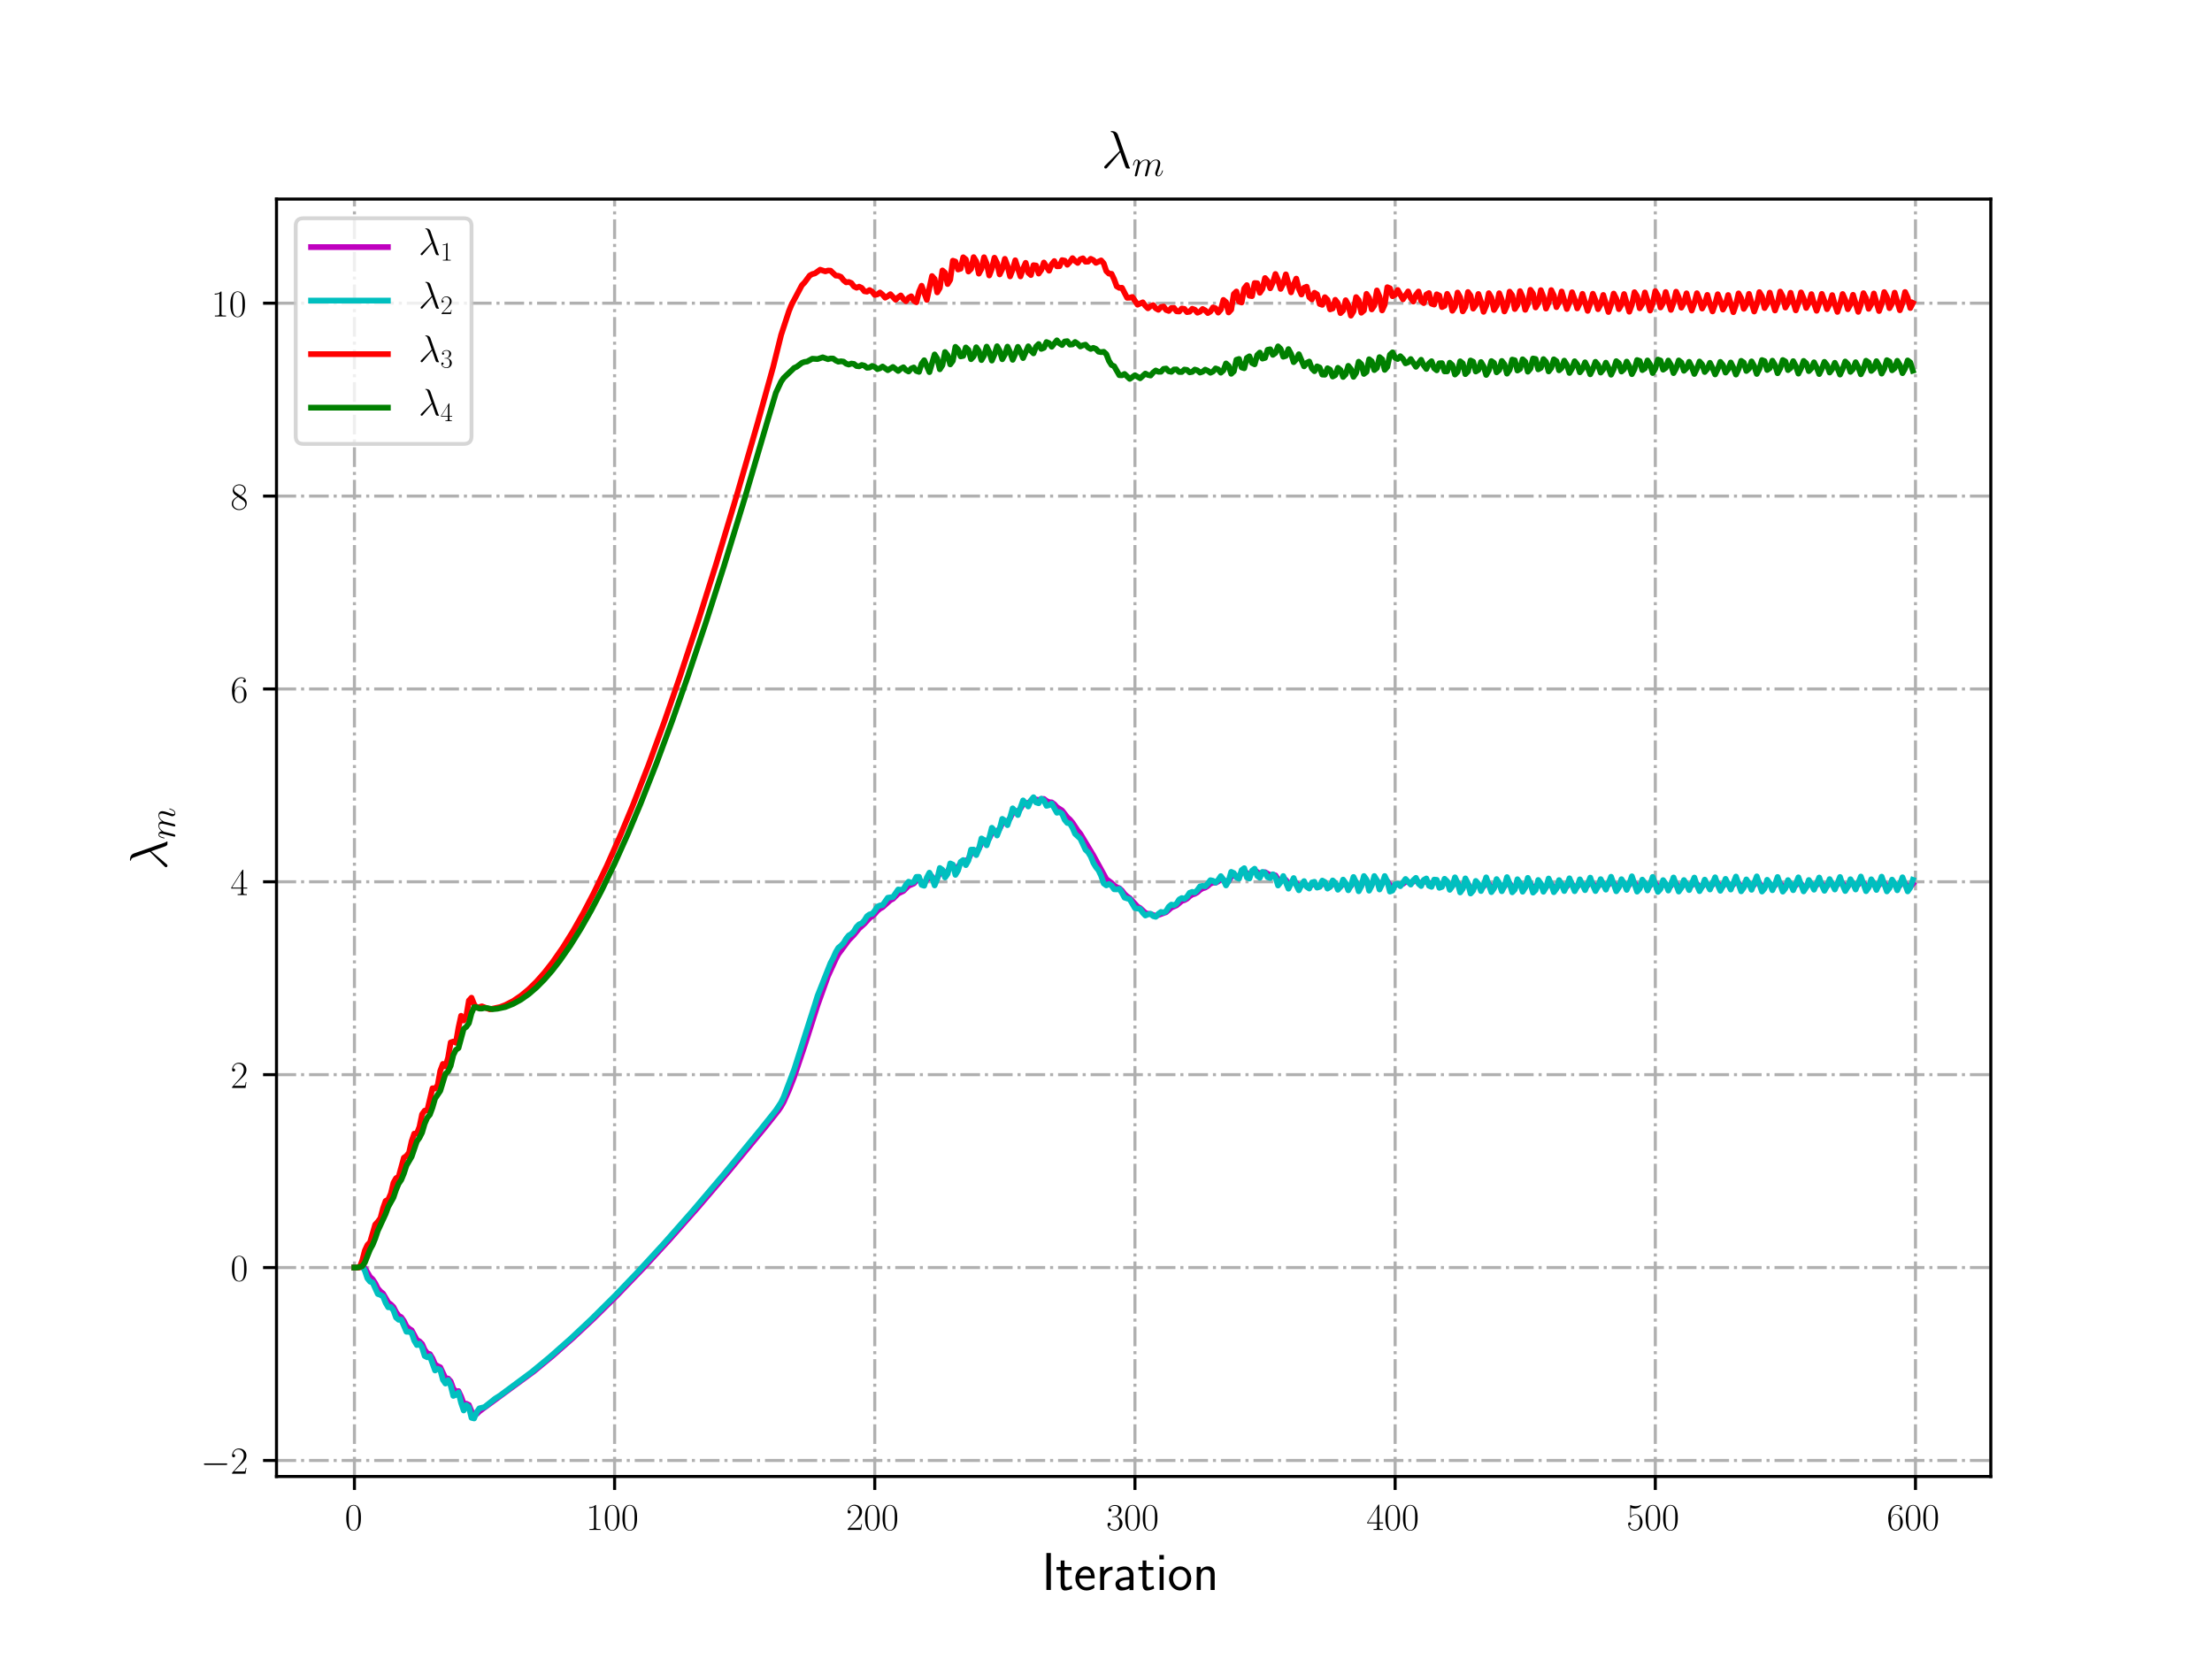 <?xml version="1.0" encoding="utf-8" standalone="no"?>
<!DOCTYPE svg PUBLIC "-//W3C//DTD SVG 1.1//EN"
  "http://www.w3.org/Graphics/SVG/1.1/DTD/svg11.dtd">
<!-- Created with matplotlib (http://matplotlib.org/) -->
<svg height="432pt" version="1.1" viewBox="0 0 576 432" width="576pt" xmlns="http://www.w3.org/2000/svg" xmlns:xlink="http://www.w3.org/1999/xlink">
 <defs>
  <style type="text/css">
*{stroke-linecap:butt;stroke-linejoin:round;}
  </style>
 </defs>
 <g id="figure_1">
  <g id="patch_1">
   <path d="M 0 432 
L 576 432 
L 576 0 
L 0 0 
z
" style="fill:#ffffff;"/>
  </g>
  <g id="axes_1">
   <g id="patch_2">
    <path d="M 72 384.48 
L 518.4 384.48 
L 518.4 51.84 
L 72 51.84 
z
" style="fill:#ffffff;"/>
   </g>
   <g id="matplotlib.axis_1">
    <g id="xtick_1">
     <g id="line2d_1">
      <path clip-path="url(#pd5de8eee1f)" d="M 92.291 384.48 
L 92.291 51.84 
" style="fill:none;stroke:#b0b0b0;stroke-dasharray:5.12,1.28,0.8,1.28;stroke-dashoffset:0;stroke-width:0.8;"/>
     </g>
     <g id="line2d_2">
      <defs>
       <path d="M 0 0 
L 0 3.5 
" id="mddf5973122" style="stroke:#000000;stroke-width:0.8;"/>
      </defs>
      <g>
       <use style="stroke:#000000;stroke-width:0.8;" x="92.291" xlink:href="#mddf5973122" y="384.48"/>
      </g>
     </g>
     <g id="text_1">
      <!-- $0$ -->
      <defs>
       <path d="M 42 31.641 
C 42 37.75 41.906 48.125 37.703 56.109 
C 34 63.109 28.094 65.594 22.906 65.594 
C 18.094 65.594 12 63.406 8.203 56.203 
C 4.203 48.719 3.797 39.438 3.797 31.641 
C 3.797 25.953 3.906 17.281 7 9.672 
C 11.297 -0.609 19 -2 22.906 -2 
C 27.5 -2 34.5 -0.109 38.594 9.375 
C 41.594 16.281 42 24.359 42 31.641 
z
M 22.906 -0.406 
C 16.5 -0.406 12.703 5.078 11.297 12.688 
C 10.203 18.562 10.203 27.156 10.203 32.75 
C 10.203 40.438 10.203 46.828 11.5 52.922 
C 13.406 61.391 19 64 22.906 64 
C 27 64 32.297 61.297 34.203 53.125 
C 35.5 47.438 35.594 40.734 35.594 32.75 
C 35.594 26.25 35.594 18.266 34.406 12.375 
C 32.297 1.484 26.406 -0.406 22.906 -0.406 
z
" id="CMR17-48"/>
      </defs>
      <g transform="translate(89.8 398.398)scale(0.1 -0.1)">
       <use transform="scale(0.996)" xlink:href="#CMR17-48"/>
      </g>
     </g>
    </g>
    <g id="xtick_2">
     <g id="line2d_3">
      <path clip-path="url(#pd5de8eee1f)" d="M 160.04 384.48 
L 160.04 51.84 
" style="fill:none;stroke:#b0b0b0;stroke-dasharray:5.12,1.28,0.8,1.28;stroke-dashoffset:0;stroke-width:0.8;"/>
     </g>
     <g id="line2d_4">
      <g>
       <use style="stroke:#000000;stroke-width:0.8;" x="160.04" xlink:href="#mddf5973122" y="384.48"/>
      </g>
     </g>
     <g id="text_2">
      <!-- $100$ -->
      <defs>
       <path d="M 26.594 63.406 
C 26.594 65.5 26.5 65.5 25.094 65.5 
C 21.203 61.188 15.297 59.797 9.703 59.797 
C 9.406 59.797 8.906 59.797 8.797 59.5 
C 8.703 59.297 8.703 59.094 8.703 57 
C 11.797 57 17 57.594 21 59.984 
L 21 7.203 
C 21 3.688 20.797 2.5 12.203 2.5 
L 9.203 2.5 
L 9.203 0 
C 14 0 19 0 23.797 0 
C 28.594 0 33.594 0 38.406 0 
L 38.406 2.5 
L 35.406 2.5 
C 26.797 2.5 26.594 3.594 26.594 7.156 
z
" id="CMR17-49"/>
      </defs>
      <g transform="translate(152.568 398.398)scale(0.1 -0.1)">
       <use transform="scale(0.996)" xlink:href="#CMR17-49"/>
       <use transform="translate(45.69 0)scale(0.996)" xlink:href="#CMR17-48"/>
       <use transform="translate(91.381 0)scale(0.996)" xlink:href="#CMR17-48"/>
      </g>
     </g>
    </g>
    <g id="xtick_3">
     <g id="line2d_5">
      <path clip-path="url(#pd5de8eee1f)" d="M 227.789 384.48 
L 227.789 51.84 
" style="fill:none;stroke:#b0b0b0;stroke-dasharray:5.12,1.28,0.8,1.28;stroke-dashoffset:0;stroke-width:0.8;"/>
     </g>
     <g id="line2d_6">
      <g>
       <use style="stroke:#000000;stroke-width:0.8;" x="227.789" xlink:href="#mddf5973122" y="384.48"/>
      </g>
     </g>
     <g id="text_3">
      <!-- $200$ -->
      <defs>
       <path d="M 41.703 15.453 
L 39.906 15.453 
C 38.906 8.375 38.094 7.172 37.703 6.562 
C 37.203 5.766 30 5.766 28.594 5.766 
L 9.406 5.766 
C 13 9.672 20 16.75 28.5 24.953 
C 34.594 30.734 41.703 37.531 41.703 47.422 
C 41.703 59.219 32.297 66 21.797 66 
C 10.797 66 4.094 56.312 4.094 47.344 
C 4.094 43.438 7 42.938 8.203 42.938 
C 9.203 42.938 12.203 43.547 12.203 47.031 
C 12.203 50.109 9.594 51 8.203 51 
C 7.594 51 7 50.906 6.594 50.703 
C 8.5 59.219 14.297 63.406 20.406 63.406 
C 29.094 63.406 34.797 56.516 34.797 47.422 
C 34.797 38.734 29.703 31.25 24 24.75 
L 4.094 2.281 
L 4.094 0 
L 39.297 0 
z
" id="CMR17-50"/>
      </defs>
      <g transform="translate(220.317 398.398)scale(0.1 -0.1)">
       <use transform="scale(0.996)" xlink:href="#CMR17-50"/>
       <use transform="translate(45.69 0)scale(0.996)" xlink:href="#CMR17-48"/>
       <use transform="translate(91.381 0)scale(0.996)" xlink:href="#CMR17-48"/>
      </g>
     </g>
    </g>
    <g id="xtick_4">
     <g id="line2d_7">
      <path clip-path="url(#pd5de8eee1f)" d="M 295.539 384.48 
L 295.539 51.84 
" style="fill:none;stroke:#b0b0b0;stroke-dasharray:5.12,1.28,0.8,1.28;stroke-dashoffset:0;stroke-width:0.8;"/>
     </g>
     <g id="line2d_8">
      <g>
       <use style="stroke:#000000;stroke-width:0.8;" x="295.539" xlink:href="#mddf5973122" y="384.48"/>
      </g>
     </g>
     <g id="text_4">
      <!-- $300$ -->
      <defs>
       <path d="M 22.094 33.703 
C 31 33.703 34.906 25.969 34.906 17.031 
C 34.906 5 28.5 0.391 22.703 0.391 
C 17.406 0.391 8.797 3.031 6.094 10.828 
C 6.594 10.625 7.094 10.625 7.594 10.625 
C 10 10.625 11.797 12.219 11.797 14.812 
C 11.797 17.703 9.594 19 7.594 19 
C 5.906 19 3.297 18.203 3.297 14.469 
C 3.297 5.234 12.297 -2 22.906 -2 
C 34 -2 42.5 6.719 42.5 16.953 
C 42.5 26.672 34.5 33.703 25 34.797 
C 32.594 36.375 39.906 43.062 39.906 52.016 
C 39.906 59.688 32 65.297 23 65.297 
C 13.906 65.297 5.906 59.828 5.906 52.016 
C 5.906 48.594 8.5 48 9.797 48 
C 11.906 48 13.703 49.297 13.703 51.891 
C 13.703 54.469 11.906 55.766 9.797 55.766 
C 9.406 55.766 8.906 55.766 8.5 55.578 
C 11.406 61.859 19.297 63 22.797 63 
C 26.297 63 32.906 61.328 32.906 51.875 
C 32.906 49.109 32.5 44.188 29.094 39.844 
C 26.094 36 22.703 36 19.406 35.688 
C 18.906 35.688 16.594 35.453 16.203 35.453 
C 15.5 35.359 15.094 35.266 15.094 34.5 
C 15.094 33.797 15.203 33.703 17.203 33.703 
z
" id="CMR17-51"/>
      </defs>
      <g transform="translate(288.067 398.398)scale(0.1 -0.1)">
       <use transform="scale(0.996)" xlink:href="#CMR17-51"/>
       <use transform="translate(45.69 0)scale(0.996)" xlink:href="#CMR17-48"/>
       <use transform="translate(91.381 0)scale(0.996)" xlink:href="#CMR17-48"/>
      </g>
     </g>
    </g>
    <g id="xtick_5">
     <g id="line2d_9">
      <path clip-path="url(#pd5de8eee1f)" d="M 363.288 384.48 
L 363.288 51.84 
" style="fill:none;stroke:#b0b0b0;stroke-dasharray:5.12,1.28,0.8,1.28;stroke-dashoffset:0;stroke-width:0.8;"/>
     </g>
     <g id="line2d_10">
      <g>
       <use style="stroke:#000000;stroke-width:0.8;" x="363.288" xlink:href="#mddf5973122" y="384.48"/>
      </g>
     </g>
     <g id="text_5">
      <!-- $400$ -->
      <defs>
       <path d="M 33.594 64.406 
C 33.594 66.5 33.5 66.5 31.703 66.5 
L 2 19.594 
L 2 17 
L 27.797 17 
L 27.797 7.141 
C 27.797 3.5 27.594 2.5 20.594 2.5 
L 18.703 2.5 
L 18.703 0 
C 21.906 0 27.297 0 30.703 0 
C 34.094 0 39.5 0 42.703 0 
L 42.703 2.5 
L 40.797 2.5 
C 33.797 2.5 33.594 3.5 33.594 7.141 
L 33.594 17 
L 43.797 17 
L 43.797 19.594 
L 33.594 19.594 
z
M 28.094 57.859 
L 28.094 19.594 
L 4 19.594 
z
" id="CMR17-52"/>
      </defs>
      <g transform="translate(355.816 398.398)scale(0.1 -0.1)">
       <use transform="scale(0.996)" xlink:href="#CMR17-52"/>
       <use transform="translate(45.69 0)scale(0.996)" xlink:href="#CMR17-48"/>
       <use transform="translate(91.381 0)scale(0.996)" xlink:href="#CMR17-48"/>
      </g>
     </g>
    </g>
    <g id="xtick_6">
     <g id="line2d_11">
      <path clip-path="url(#pd5de8eee1f)" d="M 431.037 384.48 
L 431.037 51.84 
" style="fill:none;stroke:#b0b0b0;stroke-dasharray:5.12,1.28,0.8,1.28;stroke-dashoffset:0;stroke-width:0.8;"/>
     </g>
     <g id="line2d_12">
      <g>
       <use style="stroke:#000000;stroke-width:0.8;" x="431.037" xlink:href="#mddf5973122" y="384.48"/>
      </g>
     </g>
     <g id="text_6">
      <!-- $500$ -->
      <defs>
       <path d="M 11.406 57.688 
C 12.406 57.281 16.5 56 20.703 56 
C 30 56 35.094 61.109 38 64.062 
C 38 64.953 38 65.5 37.406 65.5 
C 37.297 65.5 37.094 65.5 36.297 65.047 
C 32.797 63.406 28.703 62.078 23.703 62.078 
C 20.703 62.078 16.203 62.484 11.297 64.672 
C 10.203 65.172 10 65.172 9.906 65.172 
C 9.406 65.172 9.297 65.062 9.297 63.078 
L 9.297 34.422 
C 9.297 32.641 9.297 32.141 10.297 32.141 
C 10.797 32.141 11 32.344 11.5 33.031 
C 14.703 37.516 19.094 39.406 24.094 39.406 
C 27.594 39.406 35.094 37.219 35.094 20.141 
C 35.094 16.953 35.094 11.172 32.094 6.578 
C 29.594 2.484 25.703 0.391 21.406 0.391 
C 14.797 0.391 8.094 5 6.297 12.719 
C 6.703 12.609 7.5 12.422 7.906 12.422 
C 9.203 12.422 11.703 13.125 11.703 16.219 
C 11.703 18.906 9.797 20 7.906 20 
C 5.594 20 4.094 18.594 4.094 15.797 
C 4.094 7.094 11 -2 21.594 -2 
C 31.906 -2 41.703 6.875 41.703 19.75 
C 41.703 31.719 33.906 41 24.203 41 
C 19.094 41 14.797 39.109 11.406 35.531 
z
" id="CMR17-53"/>
      </defs>
      <g transform="translate(423.565 398.398)scale(0.1 -0.1)">
       <use transform="scale(0.996)" xlink:href="#CMR17-53"/>
       <use transform="translate(45.69 0)scale(0.996)" xlink:href="#CMR17-48"/>
       <use transform="translate(91.381 0)scale(0.996)" xlink:href="#CMR17-48"/>
      </g>
     </g>
    </g>
    <g id="xtick_7">
     <g id="line2d_13">
      <path clip-path="url(#pd5de8eee1f)" d="M 498.787 384.48 
L 498.787 51.84 
" style="fill:none;stroke:#b0b0b0;stroke-dasharray:5.12,1.28,0.8,1.28;stroke-dashoffset:0;stroke-width:0.8;"/>
     </g>
     <g id="line2d_14">
      <g>
       <use style="stroke:#000000;stroke-width:0.8;" x="498.787" xlink:href="#mddf5973122" y="384.48"/>
      </g>
     </g>
     <g id="text_7">
      <!-- $600$ -->
      <defs>
       <path d="M 10.594 34 
C 10.594 57.656 21.797 63 28.297 63 
C 30.406 63 35.5 62.641 37.5 59 
C 35.906 59 32.906 59 32.906 55.516 
C 32.906 52.828 35.094 51.922 36.5 51.922 
C 37.406 51.922 40.094 52.312 40.094 55.625 
C 40.094 61.781 35.094 65.297 28.203 65.297 
C 16.297 65.297 3.797 52.969 3.797 31 
C 3.797 3.953 15.094 -2 23.094 -2 
C 32.797 -2 42 6.672 42 20.047 
C 42 32.516 33.906 41.594 23.703 41.594 
C 17.594 41.594 13.094 37.609 10.594 30.625 
z
M 23.094 0.391 
C 10.797 0.391 10.797 18.75 10.797 22.438 
C 10.797 29.625 14.203 40 23.5 40 
C 25.203 40 30.094 40 33.406 33.125 
C 35.203 29.219 35.203 25.141 35.203 20.141 
C 35.203 14.75 35.203 10.781 33.094 6.781 
C 30.906 2.672 27.703 0.391 23.094 0.391 
z
" id="CMR17-54"/>
      </defs>
      <g transform="translate(491.315 398.398)scale(0.1 -0.1)">
       <use transform="scale(0.996)" xlink:href="#CMR17-54"/>
       <use transform="translate(45.69 0)scale(0.996)" xlink:href="#CMR17-48"/>
       <use transform="translate(91.381 0)scale(0.996)" xlink:href="#CMR17-48"/>
      </g>
     </g>
    </g>
    <g id="text_8">
     <!-- Iteration -->
     <defs>
      <path d="M 17.094 69 
L 8.703 69 
L 8.703 0 
L 17.094 0 
z
" id="CMSS17-73"/>
      <path d="M 16.703 37 
L 29.703 37 
L 29.703 42.766 
L 16.703 42.766 
L 16.703 55 
L 9.594 55 
L 9.594 42.766 
L 1.703 42.766 
L 1.703 37 
L 9.406 37 
L 9.406 11.703 
C 9.406 6 10.703 -1 17.297 -1 
C 22.297 -1 26.906 0.391 31.297 2.688 
L 29.703 8.562 
C 27.297 6.469 24.406 5.266 21.297 5.266 
C 16.906 5.266 16.703 10.875 16.703 13.375 
z
" id="CMSS17-116"/>
      <path d="M 39.094 21.516 
C 39.094 24.844 38.906 31.297 35.703 36.641 
C 32.203 42.391 26.5 44 22.203 44 
C 11.797 44 3 34.188 3 21.484 
C 3 9.094 12.094 -1 23.594 -1 
C 28.094 -1 33.594 0.297 38.594 3.875 
C 38.594 4.281 38.406 6.469 38.297 6.562 
C 38.297 6.766 38 9.844 38 10.25 
C 33.203 6.359 27.703 5.078 23.703 5.078 
C 17.297 5.078 10.406 10.422 10.094 21.516 
z
M 10.906 27 
C 12.203 32.562 16.594 37.828 22.203 37.828 
C 23.703 37.828 30.703 37.828 32.5 27 
z
" id="CMSS17-101"/>
      <path d="M 14.906 21.297 
C 14.906 30.703 21.797 37 30.594 37 
L 30.594 43.578 
C 24.203 43.578 18.203 40.391 14.594 35.203 
L 14.594 43.094 
L 7.5 43.094 
L 7.5 0 
L 14.906 0 
z
" id="CMSS17-114"/>
      <path d="M 37.594 27.984 
C 37.594 37.375 30.906 43.875 21.906 43.875 
C 17.5 43.875 12.703 43.078 7.203 39.891 
L 7.797 33.359 
C 10.297 35.125 14.594 38 21.797 38 
C 26.906 38 30 34.062 30 27.844 
L 30 24 
C 14 24 4 19.344 4 11.344 
C 4 7.203 6.5 -1 14.797 -1 
C 16.297 -1 24.406 -1 30.203 3.391 
L 30.203 -0.297 
L 37.594 -0.297 
z
M 30 12.75 
C 30 10.953 30 8.562 27 6.781 
C 24.406 5.078 21.094 5.078 19.703 5.078 
C 14.703 5.078 11.297 7.984 11.297 11.625 
C 11.297 18.922 26.906 18.922 30 18.922 
z
" id="CMSS17-97"/>
      <path d="M 15.297 65.359 
L 6.906 65.359 
L 6.906 57 
L 15.297 57 
z
M 14.797 42.797 
L 7.406 42.797 
L 7.406 0 
L 14.797 0 
z
" id="CMSS17-105"/>
      <path d="M 44.203 21.188 
C 44.203 34 34.703 44 23.5 44 
C 12 44 2.703 33.703 2.703 21.188 
C 2.703 8.5 12.297 -1 23.406 -1 
C 34.797 -1 44.203 8.797 44.203 21.188 
z
M 23.5 5.266 
C 16.406 5.266 10.297 11.078 10.297 22 
C 10.297 33.609 17.406 37.922 23.406 37.922 
C 29.906 37.922 36.594 33.219 36.594 22 
C 36.594 10.672 30.094 5.266 23.5 5.266 
z
" id="CMSS17-111"/>
      <path d="M 40.906 29.328 
C 40.906 35.672 39.406 44 28.094 44 
C 21.703 44 17.5 40.719 14.703 37.328 
L 14.703 43.094 
L 7.406 43.094 
L 7.406 0 
L 15 0 
L 15 24.359 
C 15 30.688 17.406 37.938 24.203 37.938 
C 33 37.938 33.297 32 33.297 28.578 
L 33.297 0 
L 40.906 0 
z
" id="CMSS17-110"/>
     </defs>
     <g transform="translate(271.264 414.022)scale(0.14 -0.14)">
      <use transform="scale(0.996)" xlink:href="#CMSS17-73"/>
      <use transform="translate(25.784 0)scale(0.996)" xlink:href="#CMSS17-116"/>
      <use transform="translate(59.615 0)scale(0.996)" xlink:href="#CMSS17-101"/>
      <use transform="translate(101.254 0)scale(0.996)" xlink:href="#CMSS17-114"/>
      <use transform="translate(133.164 0)scale(0.996)" xlink:href="#CMSS17-97"/>
      <use transform="translate(178.086 0)scale(0.996)" xlink:href="#CMSS17-116"/>
      <use transform="translate(211.918 0)scale(0.996)" xlink:href="#CMSS17-105"/>
      <use transform="translate(234.098 0)scale(0.996)" xlink:href="#CMSS17-111"/>
      <use transform="translate(280.942 0)scale(0.996)" xlink:href="#CMSS17-110"/>
     </g>
    </g>
   </g>
   <g id="matplotlib.axis_2">
    <g id="ytick_1">
     <g id="line2d_15">
      <path clip-path="url(#pd5de8eee1f)" d="M 72 380.291 
L 518.4 380.291 
" style="fill:none;stroke:#b0b0b0;stroke-dasharray:5.12,1.28,0.8,1.28;stroke-dashoffset:0;stroke-width:0.8;"/>
     </g>
     <g id="line2d_16">
      <defs>
       <path d="M 0 0 
L -3.5 0 
" id="m42e1eb5b3a" style="stroke:#000000;stroke-width:0.8;"/>
      </defs>
      <g>
       <use style="stroke:#000000;stroke-width:0.8;" x="72" xlink:href="#m42e1eb5b3a" y="380.291"/>
      </g>
     </g>
     <g id="text_9">
      <!-- $-2$ -->
      <defs>
       <path d="M 65.906 23 
C 67.594 23 69.406 23 69.406 25 
C 69.406 27 67.594 27 65.906 27 
L 11.797 27 
C 10.094 27 8.297 27 8.297 25 
C 8.297 23 10.094 23 11.797 23 
z
" id="CMSY10-0"/>
      </defs>
      <g transform="translate(52.27 383.75)scale(0.1 -0.1)">
       <use transform="scale(0.996)" xlink:href="#CMSY10-0"/>
       <use transform="translate(77.487 0)scale(0.996)" xlink:href="#CMR17-50"/>
      </g>
     </g>
    </g>
    <g id="ytick_2">
     <g id="line2d_17">
      <path clip-path="url(#pd5de8eee1f)" d="M 72 330.068 
L 518.4 330.068 
" style="fill:none;stroke:#b0b0b0;stroke-dasharray:5.12,1.28,0.8,1.28;stroke-dashoffset:0;stroke-width:0.8;"/>
     </g>
     <g id="line2d_18">
      <g>
       <use style="stroke:#000000;stroke-width:0.8;" x="72" xlink:href="#m42e1eb5b3a" y="330.068"/>
      </g>
     </g>
     <g id="text_10">
      <!-- $0$ -->
      <g transform="translate(60.019 333.527)scale(0.1 -0.1)">
       <use transform="scale(0.996)" xlink:href="#CMR17-48"/>
      </g>
     </g>
    </g>
    <g id="ytick_3">
     <g id="line2d_19">
      <path clip-path="url(#pd5de8eee1f)" d="M 72 279.844 
L 518.4 279.844 
" style="fill:none;stroke:#b0b0b0;stroke-dasharray:5.12,1.28,0.8,1.28;stroke-dashoffset:0;stroke-width:0.8;"/>
     </g>
     <g id="line2d_20">
      <g>
       <use style="stroke:#000000;stroke-width:0.8;" x="72" xlink:href="#m42e1eb5b3a" y="279.844"/>
      </g>
     </g>
     <g id="text_11">
      <!-- $2$ -->
      <g transform="translate(60.019 283.304)scale(0.1 -0.1)">
       <use transform="scale(0.996)" xlink:href="#CMR17-50"/>
      </g>
     </g>
    </g>
    <g id="ytick_4">
     <g id="line2d_21">
      <path clip-path="url(#pd5de8eee1f)" d="M 72 229.621 
L 518.4 229.621 
" style="fill:none;stroke:#b0b0b0;stroke-dasharray:5.12,1.28,0.8,1.28;stroke-dashoffset:0;stroke-width:0.8;"/>
     </g>
     <g id="line2d_22">
      <g>
       <use style="stroke:#000000;stroke-width:0.8;" x="72" xlink:href="#m42e1eb5b3a" y="229.621"/>
      </g>
     </g>
     <g id="text_12">
      <!-- $4$ -->
      <g transform="translate(60.019 233.08)scale(0.1 -0.1)">
       <use transform="scale(0.996)" xlink:href="#CMR17-52"/>
      </g>
     </g>
    </g>
    <g id="ytick_5">
     <g id="line2d_23">
      <path clip-path="url(#pd5de8eee1f)" d="M 72 179.398 
L 518.4 179.398 
" style="fill:none;stroke:#b0b0b0;stroke-dasharray:5.12,1.28,0.8,1.28;stroke-dashoffset:0;stroke-width:0.8;"/>
     </g>
     <g id="line2d_24">
      <g>
       <use style="stroke:#000000;stroke-width:0.8;" x="72" xlink:href="#m42e1eb5b3a" y="179.398"/>
      </g>
     </g>
     <g id="text_13">
      <!-- $6$ -->
      <g transform="translate(60.019 182.857)scale(0.1 -0.1)">
       <use transform="scale(0.996)" xlink:href="#CMR17-54"/>
      </g>
     </g>
    </g>
    <g id="ytick_6">
     <g id="line2d_25">
      <path clip-path="url(#pd5de8eee1f)" d="M 72 129.174 
L 518.4 129.174 
" style="fill:none;stroke:#b0b0b0;stroke-dasharray:5.12,1.28,0.8,1.28;stroke-dashoffset:0;stroke-width:0.8;"/>
     </g>
     <g id="line2d_26">
      <g>
       <use style="stroke:#000000;stroke-width:0.8;" x="72" xlink:href="#m42e1eb5b3a" y="129.174"/>
      </g>
     </g>
     <g id="text_14">
      <!-- $8$ -->
      <defs>
       <path d="M 27.203 35.375 
C 33.5 38.547 39.906 43.328 39.906 50.984 
C 39.906 60.016 31.094 65.297 23 65.297 
C 13.906 65.297 5.906 58.734 5.906 49.688 
C 5.906 47.203 6.5 42.922 10.406 39.141 
C 11.406 38.156 15.594 35.172 18.297 33.281 
C 13.797 30.984 3.297 25.531 3.297 14.594 
C 3.297 4.359 13.094 -2 22.797 -2 
C 33.5 -2 42.5 5.656 42.5 15.781 
C 42.5 24.844 36.406 29.016 32.406 31.703 
z
M 14.094 44.094 
C 13.297 44.594 9.297 47.672 9.297 52.359 
C 9.297 58.422 15.594 63 22.797 63 
C 30.703 63 36.5 57.438 36.5 50.969 
C 36.5 41.703 26.094 36.422 25.594 36.422 
C 25.5 36.422 25.406 36.422 24.594 37.031 
z
M 32.5 23.734 
C 34 22.641 38.797 19.375 38.797 13.297 
C 38.797 5.953 31.406 0.391 23 0.391 
C 13.906 0.391 7 6.844 7 14.688 
C 7 22.547 13.094 29.094 20 32.188 
z
" id="CMR17-56"/>
      </defs>
      <g transform="translate(60.019 132.633)scale(0.1 -0.1)">
       <use transform="scale(0.996)" xlink:href="#CMR17-56"/>
      </g>
     </g>
    </g>
    <g id="ytick_7">
     <g id="line2d_27">
      <path clip-path="url(#pd5de8eee1f)" d="M 72 78.951 
L 518.4 78.951 
" style="fill:none;stroke:#b0b0b0;stroke-dasharray:5.12,1.28,0.8,1.28;stroke-dashoffset:0;stroke-width:0.8;"/>
     </g>
     <g id="line2d_28">
      <g>
       <use style="stroke:#000000;stroke-width:0.8;" x="72" xlink:href="#m42e1eb5b3a" y="78.951"/>
      </g>
     </g>
     <g id="text_15">
      <!-- $10$ -->
      <g transform="translate(55.037 82.41)scale(0.1 -0.1)">
       <use transform="scale(0.996)" xlink:href="#CMR17-49"/>
       <use transform="translate(45.69 0)scale(0.996)" xlink:href="#CMR17-48"/>
      </g>
     </g>
    </g>
    <g id="text_16">
     <!-- $\lambda_{m}$ -->
     <defs>
      <path d="M 30.906 61.953 
C 28.406 69 20.5 69 19.203 69 
C 18.594 69 17.5 69 17.5 68 
C 17.5 67.219 18.094 67.109 18.594 67.016 
C 20.094 66.812 21.297 66.609 22.906 63.75 
C 23.906 61.859 34.203 32.172 34.203 31.969 
C 34.203 31.875 34.094 31.766 33.297 30.969 
L 7.297 4.859 
C 6.094 3.656 5.297 2.859 5.297 1.594 
C 5.297 0.188 6.5 -1 8.094 -1 
C 8.5 -1 9.594 -0.797 10.203 -0.203 
C 11.797 1.281 26.094 18.656 35.203 29.391 
C 37.797 21.609 41 12.453 44.094 4.078 
C 44.594 2.594 45.094 1.188 46.5 -0.094 
C 47.5 -1 47.703 -1 50.5 -1 
L 52.406 -1 
C 52.797 -1 53.5 -1 53.5 -0.203 
C 53.5 0.203 53.406 0.297 53 0.703 
C 52.094 1.797 51.406 3.578 51 4.781 
z
" id="CMMI12-21"/>
      <path d="M 20.594 29.234 
C 20.797 29.844 23.297 34.828 27 38.016 
C 29.594 40.406 33 42.016 36.906 42.016 
C 40.906 42.016 42.297 39.016 42.297 35.031 
C 42.297 34.422 42.297 32.438 41.094 27.734 
L 38.594 17.469 
C 37.797 14.469 35.906 7.078 35.703 5.984 
C 35.297 4.484 34.703 1.891 34.703 1.5 
C 34.703 0.094 35.797 -1 37.297 -1 
C 40.297 -1 40.797 1.297 41.703 4.891 
L 47.703 28.734 
C 47.906 29.531 53.094 42.016 64.094 42.016 
C 68.094 42.016 69.5 39.016 69.5 35.031 
C 69.5 29.438 65.594 18.562 63.406 12.578 
C 62.5 10.172 62 8.875 62 7.078 
C 62 2.594 65.094 -1 69.906 -1 
C 79.203 -1 82.703 13.672 82.703 14.266 
C 82.703 14.766 82.297 15.172 81.703 15.172 
C 80.797 15.172 80.703 14.875 80.203 13.172 
C 77.906 5.188 74.203 1 70.203 1 
C 69.203 1 67.594 1 67.594 4.203 
C 67.594 6.812 68.797 10 69.203 11.094 
C 71 15.906 75.5 27.703 75.5 33.516 
C 75.5 39.5 72 44 64.406 44 
C 57.703 44 52.297 40.219 48.297 34.328 
C 48 39.719 44.703 44 37.203 44 
C 28.297 44 23.594 37.734 21.797 35.234 
C 21.5 40.906 17.406 44 13 44 
C 10.094 44 7.797 42.609 5.906 38.812 
C 4.094 35.219 2.703 29.141 2.703 28.734 
C 2.703 28.344 3.094 27.844 3.797 27.844 
C 4.594 27.844 4.703 27.938 5.297 30.234 
C 6.797 36.125 8.703 42.016 12.703 42.016 
C 15 42.016 15.797 40.406 15.797 37.422 
C 15.797 35.219 14.797 31.328 14.094 28.234 
L 11.297 17.469 
C 10.906 15.562 9.797 11.078 9.297 9.281 
C 8.594 6.688 7.5 2 7.5 1.5 
C 7.5 0.094 8.594 -1 10.094 -1 
C 11.297 -1 12.703 -0.406 13.5 1.094 
C 13.703 1.594 14.594 5.094 15.094 7.078 
L 17.297 16.062 
z
" id="CMMI12-109"/>
     </defs>
     <g transform="translate(45.558 226.564)rotate(-90)scale(0.14 -0.14)">
      <use transform="translate(0 14.944)scale(0.996)" xlink:href="#CMMI12-21"/>
      <use transform="translate(56.904 0)scale(0.697)" xlink:href="#CMMI12-109"/>
     </g>
    </g>
   </g>
   <g id="line2d_29">
    <path clip-path="url(#pd5de8eee1f)" d="M 92.291 330.068 
L 92.968 330.068 
L 93.646 329.97 
L 94.323 329.744 
L 95.001 330.188 
L 96.356 332.496 
L 97.033 333.121 
L 97.711 334.161 
L 98.388 335.514 
L 99.066 336.288 
L 99.743 336.835 
L 101.098 339.171 
L 101.776 339.67 
L 102.453 340.346 
L 103.131 341.669 
L 103.808 342.614 
L 104.486 342.993 
L 105.163 343.949 
L 105.841 345.328 
L 106.518 345.973 
L 107.196 346.403 
L 108.551 348.924 
L 109.228 349.281 
L 109.906 349.956 
L 110.583 351.48 
L 111.261 352.397 
L 111.938 352.6 
L 112.616 353.693 
L 113.293 355.262 
L 113.971 355.724 
L 114.648 356.038 
L 116.003 358.909 
L 116.681 358.961 
L 117.358 359.702 
L 118.036 361.585 
L 118.713 362.334 
L 119.391 362.228 
L 120.068 363.652 
L 120.746 365.493 
L 121.423 365.518 
L 122.101 365.832 
L 122.778 367.489 
L 123.456 368.471 
L 124.133 368.205 
L 124.811 367.529 
L 139.038 357.09 
L 143.78 353.178 
L 149.2 348.397 
L 154.62 343.319 
L 160.718 337.29 
L 167.493 330.241 
L 174.268 322.871 
L 181.72 314.438 
L 189.85 304.908 
L 199.335 293.417 
L 202.722 289.146 
L 203.4 288.141 
L 204.077 286.936 
L 205.432 283.892 
L 206.787 280.442 
L 209.497 272.386 
L 212.885 261.754 
L 215.595 254.203 
L 217.627 249.758 
L 218.305 248.475 
L 221.015 244.809 
L 222.37 243.41 
L 223.725 241.752 
L 225.079 240.54 
L 226.434 239.053 
L 227.112 238.596 
L 227.789 237.968 
L 228.467 237.18 
L 229.144 236.622 
L 229.822 236.238 
L 231.854 234.397 
L 232.532 234.058 
L 233.887 232.697 
L 235.242 232.012 
L 236.597 230.653 
L 237.952 230.073 
L 238.629 229.352 
L 239.307 229.033 
L 239.984 229.659 
L 240.662 229.9 
L 242.017 228.308 
L 242.694 228.29 
L 243.372 229.043 
L 244.049 228.624 
L 244.727 227.338 
L 245.404 226.896 
L 246.082 227.281 
L 246.759 226.846 
L 247.437 225.809 
L 248.114 225.372 
L 248.792 226.063 
L 249.469 225.701 
L 250.147 224.779 
L 250.824 224.111 
L 251.502 224.197 
L 252.179 223.672 
L 252.857 222.306 
L 253.534 221.598 
L 254.212 221.678 
L 254.889 221.013 
L 255.567 219.596 
L 256.244 218.996 
L 256.922 219.097 
L 257.599 218.311 
L 258.277 216.889 
L 258.954 216.407 
L 259.632 216.505 
L 260.309 215.789 
L 260.987 214.423 
L 261.664 213.863 
L 262.342 213.891 
L 263.019 213.065 
L 263.697 211.724 
L 264.374 211.267 
L 265.052 211.272 
L 265.729 210.556 
L 266.407 209.416 
L 267.084 209.082 
L 267.762 209.122 
L 269.117 208.017 
L 270.472 208.339 
L 271.149 208.065 
L 271.826 208.037 
L 272.504 208.562 
L 273.181 208.881 
L 273.859 208.936 
L 274.536 209.421 
L 275.214 210.182 
L 276.569 211.061 
L 277.924 212.811 
L 278.601 213.421 
L 279.279 214.228 
L 280.634 216.274 
L 281.311 217.095 
L 284.699 222.725 
L 288.086 228.91 
L 289.441 229.905 
L 290.119 230.6 
L 290.796 231.032 
L 291.474 231.286 
L 292.151 231.919 
L 292.829 232.815 
L 293.506 233.423 
L 294.184 233.875 
L 296.216 236.087 
L 296.894 236.454 
L 298.249 237.727 
L 298.926 237.938 
L 299.604 238.006 
L 300.959 238.508 
L 303.669 237.529 
L 305.024 236.333 
L 306.379 235.751 
L 307.734 234.608 
L 308.411 234.397 
L 309.089 234.026 
L 309.766 233.393 
L 310.444 232.948 
L 311.121 232.75 
L 311.799 232.348 
L 312.476 231.728 
L 313.154 231.331 
L 313.831 231.133 
L 314.509 230.701 
L 315.186 230.096 
L 315.864 229.847 
L 316.541 229.867 
L 317.219 229.531 
L 317.896 228.961 
L 318.574 229.084 
L 319.251 229.674 
L 319.928 229.405 
L 320.606 228.33 
L 321.283 227.936 
L 322.638 228.167 
L 323.316 227.338 
L 323.993 226.728 
L 324.671 227.363 
L 325.348 227.728 
L 326.703 226.608 
L 328.058 227.542 
L 328.736 227.238 
L 329.413 227.12 
L 330.768 227.866 
L 331.446 227.74 
L 332.123 227.946 
L 332.801 228.983 
L 333.478 229.204 
L 334.156 228.709 
L 334.833 229.134 
L 335.511 230.028 
L 336.188 230.035 
L 336.866 229.463 
L 337.543 229.937 
L 338.221 230.701 
L 338.898 230.58 
L 339.576 230.126 
L 340.931 230.856 
L 341.608 230.437 
L 342.286 230.168 
L 342.963 230.641 
L 343.641 230.761 
L 344.318 230.171 
L 344.996 230.078 
L 345.673 230.706 
L 346.351 230.814 
L 347.028 230.194 
L 347.706 230.201 
L 348.383 230.892 
L 349.061 230.879 
L 349.738 230.131 
L 350.416 230.189 
L 351.093 230.912 
L 351.771 230.711 
L 352.448 229.719 
L 353.126 229.875 
L 353.803 230.796 
L 354.481 230.638 
L 355.158 229.485 
L 355.836 229.375 
L 356.513 230.417 
L 357.191 230.342 
L 357.868 229.31 
L 358.546 229.31 
L 359.223 230.199 
L 359.901 230.088 
L 360.578 229.267 
L 361.256 229.46 
L 361.933 230.502 
L 362.611 230.937 
L 363.288 230.538 
L 363.966 230.274 
L 364.643 230.407 
L 365.321 230.166 
L 365.998 229.631 
L 366.675 229.689 
L 367.353 229.952 
L 368.708 229.242 
L 370.063 230.078 
L 371.418 229.33 
L 372.095 229.925 
L 372.773 230.314 
L 373.45 229.782 
L 374.128 229.566 
L 374.805 230.279 
L 375.483 230.517 
L 376.16 229.814 
L 376.838 229.777 
L 377.515 230.608 
L 378.193 230.63 
L 378.87 229.719 
L 379.548 229.927 
L 380.225 230.964 
L 380.903 231.087 
L 381.58 230.075 
L 382.258 230.183 
L 382.935 231.223 
L 383.613 231.419 
L 384.29 230.53 
L 384.968 230.415 
L 385.645 231.08 
L 386.323 230.816 
L 387 229.837 
L 387.678 230.136 
L 388.355 231.035 
L 389.033 231.087 
L 389.71 230.143 
L 390.388 230.161 
L 391.065 230.944 
L 391.743 230.806 
L 392.42 229.784 
L 393.098 230.018 
L 393.775 230.972 
L 394.453 231.158 
L 395.13 230.199 
L 395.808 230.153 
L 396.485 230.985 
L 397.163 230.977 
L 397.84 229.97 
L 398.518 230.128 
L 399.195 231.067 
L 399.873 231.288 
L 400.55 230.367 
L 401.228 230.307 
L 401.905 231.077 
L 402.583 231.025 
L 403.26 230.081 
L 403.938 230.271 
L 404.615 231.105 
L 405.293 231.18 
L 405.97 230.329 
L 406.648 230.374 
L 407.325 231.04 
L 408.003 230.819 
L 408.68 229.945 
L 409.358 230.251 
L 410.035 230.99 
L 410.713 230.879 
L 411.39 230.075 
L 412.068 230.254 
L 412.745 230.877 
L 413.422 230.538 
L 414.1 229.719 
L 414.777 230.156 
L 415.455 230.914 
L 416.132 230.804 
L 416.81 229.995 
L 417.487 230.143 
L 418.165 230.754 
L 418.842 230.387 
L 419.52 229.533 
L 420.197 230.005 
L 420.875 230.846 
L 421.552 230.859 
L 422.23 230.023 
L 422.907 230.081 
L 423.585 230.736 
L 424.262 230.43 
L 424.94 229.495 
L 425.617 229.92 
L 426.295 230.831 
L 426.972 230.987 
L 427.65 230.141 
L 428.327 230.128 
L 429.005 230.819 
L 429.682 230.6 
L 430.36 229.661 
L 431.037 230.023 
L 431.715 230.919 
L 432.392 231.082 
L 433.07 230.261 
L 433.747 230.254 
L 434.425 230.912 
L 435.102 230.661 
L 435.78 229.767 
L 436.457 230.141 
L 437.135 230.959 
L 437.812 230.997 
L 438.49 230.216 
L 439.167 230.291 
L 439.845 230.887 
L 440.522 230.545 
L 441.2 229.721 
L 441.877 230.171 
L 442.555 230.932 
L 443.232 230.854 
L 443.91 230.086 
L 444.587 230.221 
L 445.265 230.784 
L 445.942 230.409 
L 446.62 229.613 
L 447.297 230.081 
L 447.975 230.839 
L 448.652 230.721 
L 449.33 229.917 
L 450.007 230.086 
L 450.685 230.706 
L 451.362 230.342 
L 452.04 229.483 
L 452.717 229.97 
L 453.395 230.824 
L 454.072 230.874 
L 454.75 230.053 
L 455.427 230.093 
L 456.105 230.733 
L 456.782 230.422 
L 457.46 229.5 
L 458.137 229.935 
L 458.815 230.829 
L 459.492 230.972 
L 460.169 230.153 
L 460.847 230.156 
L 461.524 230.816 
L 462.202 230.558 
L 462.879 229.646 
L 463.557 230.04 
L 464.234 230.902 
L 464.912 231.012 
L 465.589 230.219 
L 466.267 230.254 
L 466.944 230.872 
L 467.622 230.56 
L 468.299 229.699 
L 468.977 230.131 
L 469.654 230.929 
L 470.332 230.932 
L 471.009 230.168 
L 471.687 230.264 
L 472.364 230.826 
L 473.042 230.472 
L 473.719 229.676 
L 474.397 230.128 
L 475.074 230.869 
L 475.752 230.741 
L 476.429 229.962 
L 477.107 230.148 
L 477.784 230.738 
L 478.462 230.354 
L 479.139 229.546 
L 479.817 230.043 
L 480.494 230.839 
L 481.172 230.791 
L 481.849 229.99 
L 482.527 230.096 
L 483.204 230.703 
L 483.882 230.354 
L 484.559 229.488 
L 485.237 229.947 
L 485.914 230.799 
L 486.592 230.849 
L 487.269 230.028 
L 487.947 230.088 
L 488.624 230.746 
L 489.302 230.47 
L 489.979 229.556 
L 490.657 229.96 
L 491.334 230.826 
L 492.012 230.932 
L 492.689 230.118 
L 493.367 230.166 
L 494.044 230.829 
L 494.722 230.58 
L 495.399 229.694 
L 496.077 230.073 
L 496.754 230.897 
L 497.432 230.939 
L 498.109 230.153 
L 498.109 230.153 
" style="fill:none;stroke:#bf00bf;stroke-linecap:square;stroke-width:1.5;"/>
   </g>
   <g id="line2d_30">
    <path clip-path="url(#pd5de8eee1f)" d="M 92.291 330.068 
L 92.968 330.068 
L 94.323 329.716 
L 95.001 330.879 
L 95.678 332.88 
L 96.356 333.724 
L 97.033 333.97 
L 98.388 336.951 
L 99.066 337.192 
L 99.743 337.579 
L 100.421 339.276 
L 101.098 340.419 
L 101.776 340.351 
L 102.453 341.227 
L 103.131 343.086 
L 103.808 343.668 
L 104.486 343.61 
L 105.841 346.78 
L 106.518 346.787 
L 107.196 347.104 
L 107.873 349.1 
L 108.551 350.247 
L 109.228 349.883 
L 109.906 350.903 
L 110.583 353.09 
L 111.261 353.437 
L 111.938 353.133 
L 113.293 356.872 
L 113.971 356.415 
L 114.648 356.721 
L 115.326 359.28 
L 116.003 360.275 
L 116.681 359.368 
L 117.358 360.784 
L 118.036 363.484 
L 118.713 363.235 
L 119.391 362.597 
L 120.068 365.297 
L 120.746 367.283 
L 121.423 365.882 
L 122.101 366.457 
L 122.778 369.192 
L 123.456 369.36 
L 124.133 367.718 
L 124.811 366.738 
L 126.166 366.394 
L 128.876 364.227 
L 130.231 363.366 
L 138.36 357.337 
L 143.103 353.422 
L 148.523 348.635 
L 153.943 343.545 
L 160.04 337.493 
L 166.138 331.137 
L 172.913 323.757 
L 180.365 315.307 
L 188.495 305.742 
L 197.98 294.196 
L 202.045 289.106 
L 203.4 287.049 
L 204.077 285.643 
L 206.787 278.518 
L 210.852 265.729 
L 212.207 261.513 
L 212.885 259.311 
L 216.272 250.752 
L 216.95 249.479 
L 217.627 247.942 
L 218.305 246.797 
L 218.982 246.257 
L 219.66 245.549 
L 220.337 244.417 
L 221.015 243.583 
L 221.692 243.199 
L 222.37 242.478 
L 223.047 241.356 
L 223.725 240.688 
L 224.402 240.434 
L 225.079 239.686 
L 225.757 238.591 
L 226.434 238.109 
L 227.112 237.953 
L 227.789 237.137 
L 228.467 236.082 
L 229.144 235.788 
L 229.822 235.685 
L 231.177 233.772 
L 232.532 233.571 
L 233.887 231.62 
L 234.564 231.705 
L 235.242 231.56 
L 235.919 230.387 
L 236.597 229.596 
L 237.274 229.877 
L 237.952 229.649 
L 238.629 228.333 
L 239.307 228.323 
L 239.984 230.422 
L 240.662 230.646 
L 241.339 228.521 
L 242.017 227.243 
L 242.694 228.491 
L 243.372 230.558 
L 244.049 228.883 
L 244.727 226.017 
L 245.404 226.5 
L 246.082 228.496 
L 246.759 227.564 
L 247.437 224.827 
L 248.114 225.134 
L 248.792 227.813 
L 249.469 226.683 
L 250.147 224.42 
L 250.824 223.956 
L 251.502 225.277 
L 252.179 224.054 
L 252.857 221.244 
L 253.534 221.234 
L 254.212 222.66 
L 254.889 221.101 
L 255.567 218.333 
L 256.244 218.728 
L 256.922 220.119 
L 257.599 218.205 
L 258.277 215.546 
L 258.954 216.302 
L 259.632 217.562 
L 260.309 215.832 
L 260.987 213.231 
L 261.664 213.705 
L 262.342 214.863 
L 263.019 212.902 
L 263.697 210.488 
L 264.374 211.237 
L 265.052 212.231 
L 266.407 208.424 
L 267.762 210.004 
L 268.439 208.407 
L 269.117 207.596 
L 269.794 208.952 
L 270.472 209.173 
L 271.149 207.972 
L 271.826 208.407 
L 272.504 209.833 
L 273.181 209.665 
L 273.859 209.243 
L 275.214 211.638 
L 275.891 211.453 
L 276.569 211.897 
L 277.246 213.489 
L 277.924 214.3 
L 278.601 214.428 
L 279.279 215.573 
L 279.956 217.138 
L 281.311 218.373 
L 282.666 221.276 
L 283.344 221.917 
L 284.021 223.009 
L 284.699 224.669 
L 285.376 225.799 
L 286.054 226.623 
L 286.731 228.054 
L 287.409 230.048 
L 288.086 230.55 
L 288.764 230.181 
L 289.441 230.618 
L 290.119 231.565 
L 290.796 231.592 
L 291.474 231.459 
L 292.151 232.481 
L 292.829 233.742 
L 294.184 234.169 
L 295.539 236.479 
L 296.894 236.685 
L 297.571 237.674 
L 298.249 238.398 
L 298.926 238.101 
L 299.604 237.951 
L 300.281 238.566 
L 300.959 238.739 
L 301.636 237.963 
L 302.314 237.463 
L 302.991 237.629 
L 303.669 237.237 
L 304.346 236.102 
L 305.024 235.557 
L 305.701 235.736 
L 306.379 235.296 
L 307.056 234.229 
L 307.734 233.85 
L 308.411 234.041 
L 309.089 233.513 
L 309.766 232.496 
L 310.444 232.24 
L 311.121 232.406 
L 311.799 231.783 
L 312.476 230.824 
L 313.154 230.678 
L 313.831 230.794 
L 314.509 230.086 
L 315.186 229.199 
L 315.864 229.352 
L 316.541 229.829 
L 317.219 229.134 
L 317.896 228.137 
L 318.574 229.061 
L 319.251 230.56 
L 319.928 229.39 
L 320.606 227.034 
L 321.283 227.348 
L 321.961 228.498 
L 322.638 228.81 
L 323.316 226.572 
L 323.993 226.07 
L 324.671 228.488 
L 325.348 228.767 
L 326.026 226.736 
L 326.703 226.211 
L 327.381 228.067 
L 328.058 228.589 
L 328.736 227.047 
L 329.413 227.271 
L 330.091 228.436 
L 330.768 228.652 
L 331.446 227.67 
L 332.123 228.428 
L 332.801 230.583 
L 333.478 229.711 
L 334.156 228.114 
L 335.511 231.411 
L 336.866 228.642 
L 337.543 230.49 
L 338.221 231.826 
L 338.898 230.43 
L 339.576 229.44 
L 340.253 230.917 
L 340.931 231.376 
L 341.608 229.797 
L 342.286 229.618 
L 342.963 231.135 
L 343.641 230.934 
L 344.318 229.307 
L 344.996 229.676 
L 345.673 231.384 
L 346.351 230.962 
L 347.028 229.264 
L 347.706 229.92 
L 348.383 231.685 
L 349.061 230.914 
L 349.738 229.048 
L 350.416 229.98 
L 351.093 231.821 
L 351.771 230.588 
L 352.448 228.358 
L 353.126 229.774 
L 353.803 232.084 
L 354.481 230.796 
L 355.158 228.114 
L 355.836 229.046 
L 356.513 231.931 
L 357.191 230.618 
L 357.868 228.114 
L 358.546 229.217 
L 359.223 231.622 
L 359.901 230.244 
L 360.578 228.114 
L 361.256 229.541 
L 361.933 232.167 
L 362.611 231.894 
L 363.288 230.256 
L 363.966 230.108 
L 364.643 230.761 
L 365.998 228.883 
L 367.353 230.344 
L 368.03 229.194 
L 368.708 228.589 
L 369.385 230.121 
L 370.063 230.716 
L 370.74 229.126 
L 371.418 228.752 
L 372.095 230.651 
L 372.773 230.929 
L 373.45 229.053 
L 374.128 229.109 
L 374.805 231.188 
L 375.483 230.942 
L 376.16 228.837 
L 376.838 229.495 
L 377.515 231.708 
L 378.193 230.774 
L 378.87 228.453 
L 379.548 229.9 
L 380.225 232.388 
L 380.903 231.439 
L 381.58 228.732 
L 382.258 230.065 
L 382.935 232.67 
L 383.613 231.904 
L 384.29 229.395 
L 384.968 230.136 
L 385.645 232.024 
L 386.323 230.558 
L 387 228.461 
L 388.355 232.308 
L 389.033 231.356 
L 389.71 228.913 
L 390.388 229.995 
L 391.065 232.074 
L 391.743 230.769 
L 392.42 228.398 
L 393.098 230.063 
L 393.775 232.356 
L 394.453 231.63 
L 395.13 228.95 
L 395.808 229.925 
L 396.485 232.2 
L 397.163 231.125 
L 397.84 228.594 
L 398.518 230.096 
L 399.195 232.439 
L 399.873 231.781 
L 400.55 229.144 
L 401.228 230.073 
L 401.905 232.207 
L 402.583 231.065 
L 403.26 228.765 
L 403.938 230.291 
L 404.615 232.323 
L 405.293 231.424 
L 405.97 229.174 
L 406.648 230.271 
L 407.325 232.022 
L 408.003 230.585 
L 408.68 228.709 
L 410.035 232.069 
L 410.713 230.841 
L 411.39 228.976 
L 412.745 231.793 
L 414.1 228.529 
L 414.777 230.482 
L 415.455 232.029 
L 416.132 230.801 
L 416.81 228.928 
L 418.165 231.663 
L 419.52 228.303 
L 420.875 232.087 
L 421.552 231.072 
L 422.23 228.943 
L 422.907 230.02 
L 423.585 231.723 
L 424.262 230.111 
L 424.94 228.187 
L 426.295 232.18 
L 426.972 231.409 
L 427.65 229.056 
L 428.327 229.985 
L 429.005 231.858 
L 429.682 230.402 
L 430.36 228.345 
L 431.715 232.245 
L 432.392 231.489 
L 433.07 229.184 
L 433.747 230.118 
L 434.425 231.894 
L 435.102 230.392 
L 435.78 228.496 
L 437.135 232.162 
L 437.812 231.195 
L 438.49 229.169 
L 439.167 230.256 
L 439.845 231.776 
L 441.2 228.516 
L 441.877 230.51 
L 442.555 232.054 
L 443.232 230.884 
L 443.91 229.058 
L 445.265 231.625 
L 446.62 228.446 
L 447.297 230.442 
L 447.975 231.959 
L 448.652 230.713 
L 449.33 228.855 
L 450.685 231.64 
L 452.04 228.25 
L 453.395 232.092 
L 454.072 231.145 
L 454.75 228.998 
L 455.427 230.018 
L 456.105 231.705 
L 457.46 228.205 
L 458.815 232.157 
L 459.492 231.366 
L 460.169 229.094 
L 460.847 230.038 
L 461.524 231.813 
L 462.202 230.289 
L 462.879 228.36 
L 464.234 232.177 
L 464.912 231.329 
L 465.589 229.174 
L 466.267 230.171 
L 466.944 231.806 
L 468.299 228.456 
L 469.654 232.107 
L 470.332 231.075 
L 471.009 229.154 
L 471.687 230.259 
L 472.364 231.673 
L 473.719 228.506 
L 474.397 230.475 
L 475.074 231.961 
L 475.752 230.696 
L 476.429 228.92 
L 477.784 231.625 
L 479.139 228.36 
L 479.817 230.442 
L 480.494 232.019 
L 481.172 230.902 
L 481.849 228.95 
L 482.527 230.103 
L 483.204 231.622 
L 484.559 228.247 
L 485.914 232.064 
L 486.592 231.11 
L 487.269 228.966 
L 487.947 230.035 
L 488.624 231.743 
L 489.302 230.186 
L 489.979 228.28 
L 491.334 232.117 
L 492.012 231.253 
L 492.689 229.053 
L 493.367 230.096 
L 494.044 231.828 
L 494.722 230.324 
L 495.399 228.441 
L 496.754 232.115 
L 497.432 231.145 
L 498.109 229.101 
L 498.109 229.101 
" style="fill:none;stroke:#00bfbf;stroke-linecap:square;stroke-width:1.5;"/>
   </g>
   <g id="line2d_31">
    <path clip-path="url(#pd5de8eee1f)" d="M 92.291 330.068 
L 92.968 330.068 
L 93.646 330.028 
L 94.323 328.25 
L 95.001 325.658 
L 95.678 324.187 
L 96.356 323.486 
L 97.711 318.863 
L 98.388 318.132 
L 99.066 317.213 
L 99.743 314.611 
L 100.421 312.718 
L 101.098 312.364 
L 101.776 310.807 
L 102.453 307.99 
L 103.131 306.799 
L 103.808 306.423 
L 105.163 301.471 
L 105.841 301.001 
L 106.518 300.14 
L 107.196 297.131 
L 107.873 295.193 
L 108.551 295.183 
L 109.228 293.42 
L 109.906 290.153 
L 110.583 289.216 
L 111.261 289.128 
L 112.616 283.385 
L 113.293 283.463 
L 113.971 282.589 
L 114.648 278.835 
L 115.326 277.044 
L 116.003 277.692 
L 116.681 275.402 
L 117.358 271.442 
L 118.036 271.213 
L 118.713 271.525 
L 119.391 267.587 
L 120.068 264.501 
L 120.746 265.734 
L 121.423 264.549 
L 122.101 260.536 
L 122.778 259.8 
L 123.456 261.523 
L 124.133 262.414 
L 125.488 262.05 
L 127.521 262.821 
L 130.231 262.231 
L 131.585 261.711 
L 133.618 260.664 
L 135.65 259.288 
L 137.683 257.6 
L 139.715 255.599 
L 141.748 253.299 
L 143.78 250.712 
L 146.49 246.838 
L 149.2 242.501 
L 151.91 237.722 
L 154.62 232.531 
L 158.008 225.488 
L 161.395 217.869 
L 164.783 209.712 
L 168.848 199.266 
L 172.913 188.149 
L 176.978 176.417 
L 181.72 162.015 
L 186.462 146.913 
L 191.882 128.87 
L 197.302 110.079 
L 201.367 95.412 
L 203.4 87.223 
L 205.432 81.028 
L 206.11 79.36 
L 208.82 74.255 
L 209.497 73.572 
L 210.852 71.739 
L 211.53 71.372 
L 212.207 71.194 
L 213.562 70.225 
L 214.917 70.661 
L 215.595 70.451 
L 216.272 70.478 
L 217.627 71.759 
L 218.305 71.817 
L 218.982 72.1 
L 219.66 72.974 
L 220.337 73.519 
L 221.015 73.421 
L 221.692 73.705 
L 222.37 74.584 
L 223.047 74.923 
L 223.725 74.644 
L 224.402 74.971 
L 225.079 75.839 
L 225.757 75.95 
L 226.434 75.531 
L 227.112 75.95 
L 227.789 76.796 
L 228.467 76.661 
L 229.144 76.161 
L 229.822 76.718 
L 230.499 77.517 
L 231.177 77.13 
L 231.854 76.605 
L 233.209 78.054 
L 233.887 77.409 
L 234.564 76.929 
L 235.242 77.866 
L 235.919 78.444 
L 236.597 77.542 
L 237.274 77.15 
L 237.952 78.298 
L 238.629 78.715 
L 239.307 75.965 
L 239.984 74.403 
L 241.339 78.09 
L 242.694 71.882 
L 243.372 72.64 
L 244.049 76.138 
L 244.727 74.988 
L 245.404 70.418 
L 246.082 71.011 
L 246.759 73.964 
L 247.437 72.859 
L 248.114 67.889 
L 248.792 68.113 
L 249.469 70.177 
L 250.147 69.976 
L 250.824 66.993 
L 251.502 67.543 
L 252.179 70.709 
L 252.857 70.019 
L 253.534 66.96 
L 254.212 68.07 
L 254.889 71.262 
L 255.567 70.004 
L 256.244 66.985 
L 256.922 68.645 
L 257.599 71.734 
L 258.277 69.948 
L 258.954 67.106 
L 259.632 68.487 
L 260.309 71.458 
L 260.987 70.061 
L 261.664 67.404 
L 262.342 69.213 
L 263.019 71.97 
L 263.697 70.184 
L 264.374 67.776 
L 265.729 71.975 
L 266.407 69.956 
L 267.084 68.439 
L 267.762 71.023 
L 268.439 71.628 
L 269.117 69.054 
L 269.794 69.145 
L 270.472 71.242 
L 271.149 70.285 
L 271.826 68.361 
L 273.181 70.496 
L 273.859 68.823 
L 274.536 67.98 
L 275.214 69.341 
L 275.891 69.32 
L 276.569 67.733 
L 277.246 67.877 
L 277.924 68.946 
L 278.601 68.216 
L 279.279 67.219 
L 279.956 67.959 
L 280.634 68.467 
L 281.311 67.523 
L 281.989 67.264 
L 282.666 68.153 
L 283.344 68.13 
L 284.021 67.392 
L 284.699 67.736 
L 285.376 68.444 
L 286.731 67.809 
L 287.409 68.587 
L 288.086 70.609 
L 288.764 71.249 
L 289.441 71.302 
L 290.119 72.738 
L 290.796 74.574 
L 291.474 74.966 
L 292.151 74.938 
L 293.506 77.545 
L 294.184 77.517 
L 294.861 77.326 
L 296.216 79.338 
L 297.571 78.727 
L 298.249 79.641 
L 298.926 80.287 
L 299.604 79.722 
L 300.281 79.456 
L 300.959 80.287 
L 301.636 80.671 
L 302.314 79.968 
L 302.991 79.805 
L 303.669 80.721 
L 304.346 80.967 
L 305.024 80.201 
L 305.701 80.176 
L 306.379 81.063 
L 307.056 81.115 
L 307.734 80.332 
L 308.411 80.437 
L 309.089 81.279 
L 309.766 81.166 
L 310.444 80.405 
L 311.121 80.643 
L 311.799 81.424 
L 312.476 81.163 
L 313.154 80.46 
L 313.831 80.822 
L 314.509 81.52 
L 315.186 81.133 
L 315.864 80.048 
L 316.541 80.284 
L 317.219 81.399 
L 317.896 80.626 
L 318.574 78.097 
L 319.251 78.665 
L 319.928 81.362 
L 320.606 80.628 
L 321.283 76.565 
L 321.961 75.907 
L 322.638 78.519 
L 323.316 78.77 
L 323.993 75.106 
L 324.671 74.247 
L 325.348 77.002 
L 326.026 77.11 
L 326.703 73.702 
L 327.381 73.755 
L 328.058 76.239 
L 328.736 75.204 
L 329.413 72.392 
L 330.091 73.168 
L 330.768 75.071 
L 331.446 73.582 
L 332.123 71.35 
L 332.801 72.934 
L 333.478 75.232 
L 334.156 73.846 
L 334.833 71.442 
L 336.188 76.128 
L 336.866 74.122 
L 337.543 72.547 
L 338.221 75.194 
L 338.898 76.693 
L 339.576 74.933 
L 340.253 74.654 
L 340.931 77.379 
L 341.608 77.966 
L 342.286 76.239 
L 342.963 76.651 
L 343.641 79.144 
L 344.318 79.378 
L 344.996 77.389 
L 345.673 78.044 
L 346.351 80.568 
L 347.028 80.334 
L 347.706 78.069 
L 348.383 78.976 
L 349.061 81.537 
L 349.738 80.857 
L 350.416 78.18 
L 351.093 79.39 
L 351.771 82.193 
L 352.448 81.08 
L 353.126 77.364 
L 353.803 78.162 
L 354.481 81.434 
L 355.158 80.849 
L 355.836 76.52 
L 356.513 77.582 
L 357.191 80.568 
L 357.868 79.561 
L 358.546 75.631 
L 359.223 77.276 
L 359.901 80.832 
L 360.578 79.312 
L 361.256 74.785 
L 361.933 75.066 
L 362.611 77.133 
L 363.288 76.749 
L 363.966 75.513 
L 365.321 77.946 
L 366.675 75.89 
L 367.353 77.632 
L 368.03 78.529 
L 368.708 76.791 
L 369.385 75.912 
L 370.063 78.328 
L 370.74 78.923 
L 371.418 76.683 
L 372.095 76.307 
L 372.773 79.094 
L 373.45 79.31 
L 374.128 76.631 
L 374.805 76.977 
L 375.483 79.973 
L 376.16 79.646 
L 376.838 76.515 
L 377.515 77.801 
L 378.193 80.925 
L 378.87 79.875 
L 379.548 76.189 
L 380.225 77.432 
L 380.903 81.075 
L 381.58 79.925 
L 382.258 76.043 
L 382.935 76.992 
L 383.613 80.365 
L 384.29 79.428 
L 384.968 76.55 
L 385.645 78.539 
L 386.323 81.196 
L 387 79.596 
L 387.678 76.344 
L 388.355 77.535 
L 389.033 80.719 
L 389.71 79.619 
L 390.388 76.359 
L 391.065 78.102 
L 391.743 81.1 
L 392.42 79.596 
L 393.098 75.942 
L 393.775 76.884 
L 394.453 80.473 
L 395.13 79.403 
L 395.808 75.812 
L 396.485 77.346 
L 397.163 80.676 
L 397.84 79.194 
L 398.518 75.465 
L 399.195 76.457 
L 399.873 80.068 
L 400.55 78.921 
L 401.228 75.553 
L 401.905 77.314 
L 402.583 80.36 
L 403.26 78.768 
L 403.938 75.536 
L 404.615 76.949 
L 405.293 79.99 
L 405.97 78.675 
L 406.648 75.91 
L 408.003 80.47 
L 408.68 78.75 
L 409.358 76.103 
L 410.035 77.931 
L 410.713 80.317 
L 411.39 78.881 
L 412.068 76.515 
L 413.422 80.952 
L 414.1 79.044 
L 414.777 76.492 
L 415.455 78.182 
L 416.132 80.518 
L 416.81 79.202 
L 417.487 76.801 
L 418.842 81.254 
L 419.52 79.322 
L 420.197 76.45 
L 420.875 77.781 
L 421.552 80.503 
L 422.23 79.335 
L 422.907 76.568 
L 424.262 81.178 
L 424.94 79.335 
L 425.617 76.086 
L 426.295 77.155 
L 426.972 80.279 
L 427.65 79.177 
L 428.327 76.156 
L 429.005 78.298 
L 429.682 80.867 
L 430.36 79.074 
L 431.037 75.802 
L 431.715 76.957 
L 432.392 80.068 
L 433.07 78.893 
L 433.747 76.045 
L 435.102 80.699 
L 435.78 78.855 
L 436.457 75.955 
L 437.135 77.442 
L 437.812 80.121 
L 438.49 78.82 
L 439.167 76.379 
L 439.845 78.835 
L 440.522 80.867 
L 441.2 78.906 
L 441.877 76.352 
L 442.555 78.037 
L 443.232 80.352 
L 443.91 79.014 
L 444.587 76.789 
L 445.265 79.179 
L 445.942 81.09 
L 446.62 79.162 
L 447.297 76.62 
L 447.975 78.321 
L 448.652 80.613 
L 449.33 79.27 
L 450.007 76.819 
L 451.362 81.296 
L 452.04 79.328 
L 452.717 76.397 
L 453.395 77.66 
L 454.072 80.43 
L 454.75 79.275 
L 455.427 76.518 
L 456.782 81.118 
L 457.46 79.24 
L 458.137 76.063 
L 458.815 77.203 
L 459.492 80.221 
L 460.169 79.074 
L 460.847 76.199 
L 462.202 80.854 
L 462.879 78.999 
L 463.557 75.922 
L 464.234 77.223 
L 464.912 80.101 
L 465.589 78.868 
L 466.267 76.234 
L 467.622 80.817 
L 468.299 78.875 
L 468.977 76.141 
L 469.654 77.69 
L 470.332 80.194 
L 471.009 78.888 
L 471.687 76.59 
L 472.364 79.006 
L 473.042 80.932 
L 473.719 79.004 
L 474.397 76.525 
L 475.074 78.318 
L 475.752 80.518 
L 476.429 79.122 
L 477.107 76.839 
L 477.784 79.29 
L 478.462 81.223 
L 479.139 79.222 
L 479.817 76.56 
L 480.494 78.072 
L 481.172 80.523 
L 481.849 79.267 
L 482.527 76.766 
L 483.882 81.213 
L 484.559 79.305 
L 485.237 76.342 
L 485.914 77.65 
L 486.592 80.422 
L 487.269 79.22 
L 487.947 76.425 
L 489.302 80.997 
L 489.979 79.172 
L 490.657 76.06 
L 491.334 77.339 
L 492.012 80.249 
L 492.689 79.021 
L 493.367 76.209 
L 494.722 80.794 
L 495.399 78.966 
L 496.077 76.035 
L 496.754 77.512 
L 497.432 80.204 
L 498.109 78.888 
L 498.109 78.888 
" style="fill:none;stroke:#ff0000;stroke-linecap:square;stroke-width:1.5;"/>
   </g>
   <g id="line2d_32">
    <path clip-path="url(#pd5de8eee1f)" d="M 92.291 330.068 
L 92.968 330.068 
L 94.323 329.734 
L 95.001 328.78 
L 96.356 325.379 
L 97.033 324.161 
L 97.711 322.497 
L 98.388 320.478 
L 100.421 316.098 
L 101.098 314.255 
L 102.453 311.834 
L 103.131 309.815 
L 103.808 308.216 
L 104.486 307.231 
L 105.163 305.599 
L 105.841 303.507 
L 107.196 301.184 
L 108.551 297.227 
L 109.228 296.272 
L 109.906 294.924 
L 110.583 292.626 
L 111.261 291.052 
L 111.938 290.251 
L 112.616 288.407 
L 113.293 286.06 
L 114.648 284.041 
L 116.003 279.606 
L 116.681 279.003 
L 117.358 277.511 
L 118.036 274.744 
L 118.713 273.378 
L 119.391 272.911 
L 120.746 267.906 
L 121.423 267.386 
L 122.101 266.432 
L 122.778 263.846 
L 123.456 262.264 
L 124.133 262.289 
L 124.811 262.633 
L 125.488 262.623 
L 126.166 262.472 
L 126.843 262.497 
L 128.198 262.791 
L 129.553 262.66 
L 131.585 262.226 
L 133.618 261.415 
L 135.65 260.3 
L 137.683 258.864 
L 139.715 257.116 
L 141.748 255.064 
L 143.78 252.724 
L 145.813 250.105 
L 148.523 246.197 
L 151.233 241.843 
L 153.943 237.064 
L 156.653 231.886 
L 160.04 224.88 
L 163.428 217.324 
L 166.815 209.25 
L 170.88 198.932 
L 174.945 187.976 
L 179.01 176.434 
L 183.752 162.289 
L 188.495 147.476 
L 193.915 129.805 
L 200.012 109.077 
L 202.045 102.272 
L 203.4 99.389 
L 204.077 98.41 
L 206.787 95.811 
L 207.465 95.507 
L 208.82 94.48 
L 209.497 94.241 
L 210.175 94.143 
L 211.53 93.41 
L 212.885 93.501 
L 214.24 93.049 
L 215.595 93.531 
L 216.272 93.35 
L 216.95 93.365 
L 217.627 93.867 
L 218.305 94.184 
L 218.982 94.076 
L 219.66 94.169 
L 220.337 94.701 
L 221.015 94.927 
L 221.692 94.671 
L 222.37 94.766 
L 223.047 95.311 
L 223.725 95.396 
L 224.402 95.04 
L 225.079 95.208 
L 225.757 95.771 
L 226.434 95.708 
L 227.112 95.283 
L 227.789 95.562 
L 228.467 96.125 
L 229.144 95.896 
L 229.822 95.444 
L 231.177 96.396 
L 232.532 95.555 
L 233.887 96.599 
L 234.564 96.007 
L 235.242 95.638 
L 235.919 96.373 
L 236.597 96.737 
L 237.274 95.964 
L 237.952 95.69 
L 238.629 96.597 
L 239.307 96.83 
L 239.984 94.716 
L 240.662 93.804 
L 242.017 96.903 
L 243.372 92.295 
L 244.049 93.357 
L 244.727 96.165 
L 245.404 95.103 
L 246.082 91.657 
L 246.759 92.526 
L 247.437 94.889 
L 248.114 93.97 
L 248.792 90.314 
L 249.469 90.982 
L 250.147 92.81 
L 250.824 92.674 
L 251.502 90.472 
L 252.179 91.11 
L 252.857 93.533 
L 253.534 92.805 
L 254.212 90.422 
L 254.889 91.404 
L 255.567 93.764 
L 256.244 92.586 
L 256.922 90.256 
L 257.599 91.642 
L 258.277 93.895 
L 258.954 92.328 
L 259.632 90.156 
L 260.309 91.356 
L 260.987 93.551 
L 261.664 92.31 
L 262.342 90.266 
L 263.019 91.715 
L 263.697 93.696 
L 264.374 92.162 
L 265.052 90.316 
L 265.729 91.605 
L 266.407 93.242 
L 267.762 90.173 
L 268.439 91.313 
L 269.117 92.014 
L 269.794 90.249 
L 270.472 89.586 
L 271.149 90.854 
L 271.826 90.588 
L 272.504 89.068 
L 273.181 89.355 
L 273.859 90.291 
L 275.214 88.626 
L 275.891 89.437 
L 276.569 89.839 
L 277.246 88.928 
L 277.924 88.835 
L 278.601 89.741 
L 279.279 89.674 
L 279.956 89.051 
L 280.634 89.52 
L 281.311 90.216 
L 281.989 89.912 
L 282.666 89.746 
L 283.344 90.485 
L 284.021 90.866 
L 284.699 90.58 
L 285.376 90.844 
L 286.054 91.577 
L 286.731 91.698 
L 287.409 91.602 
L 288.086 92.225 
L 288.764 93.965 
L 289.441 95.04 
L 290.119 95.356 
L 291.474 97.702 
L 292.151 97.732 
L 292.829 97.378 
L 294.184 98.664 
L 295.539 97.709 
L 296.894 98.505 
L 298.249 97.277 
L 298.926 97.634 
L 299.604 97.782 
L 300.281 96.996 
L 300.959 96.469 
L 301.636 96.81 
L 302.314 96.805 
L 302.991 96.062 
L 303.669 95.967 
L 304.346 96.675 
L 305.024 96.825 
L 305.701 96.213 
L 306.379 96.198 
L 307.056 96.86 
L 307.734 96.855 
L 308.411 96.235 
L 309.089 96.326 
L 309.766 96.956 
L 310.444 96.83 
L 311.121 96.24 
L 311.799 96.439 
L 312.476 97.021 
L 313.154 96.79 
L 313.831 96.25 
L 314.509 96.544 
L 315.186 97.064 
L 315.864 96.74 
L 316.541 95.939 
L 317.219 96.185 
L 317.896 97.049 
L 318.574 96.451 
L 319.251 94.638 
L 319.928 95.251 
L 320.606 97.335 
L 321.283 96.702 
L 321.961 93.686 
L 322.638 93.478 
L 323.316 95.683 
L 323.993 95.906 
L 324.671 93.202 
L 325.348 92.777 
L 326.026 94.525 
L 326.703 94.867 
L 327.381 92.461 
L 328.058 91.806 
L 328.736 93.38 
L 329.413 93.194 
L 330.091 91.085 
L 330.768 90.954 
L 331.446 92.403 
L 332.123 91.916 
L 332.801 90.193 
L 333.478 90.856 
L 334.156 92.893 
L 334.833 92.679 
L 335.511 90.907 
L 336.188 92.167 
L 336.866 94.307 
L 337.543 93.563 
L 338.221 92.24 
L 339.576 95.396 
L 340.253 94.49 
L 340.931 94.146 
L 341.608 95.967 
L 342.286 96.66 
L 342.963 95.399 
L 343.641 95.705 
L 344.318 97.544 
L 344.996 97.576 
L 345.673 95.891 
L 346.351 96.26 
L 347.028 98.051 
L 347.706 97.684 
L 348.383 95.773 
L 349.061 96.341 
L 349.738 98.164 
L 350.416 97.461 
L 351.093 95.261 
L 351.771 96.097 
L 352.448 98.131 
L 353.126 97.114 
L 353.803 94.184 
L 354.481 94.839 
L 355.158 97.37 
L 355.836 96.853 
L 356.513 93.546 
L 357.191 94.081 
L 357.868 96.366 
L 358.546 95.816 
L 359.223 92.996 
L 359.901 93.546 
L 360.578 96.313 
L 361.256 95.535 
L 361.933 92.368 
L 362.611 91.758 
L 363.288 93.167 
L 363.966 93.488 
L 364.643 92.757 
L 365.321 93.443 
L 365.998 94.618 
L 366.675 94.337 
L 367.353 93.491 
L 368.708 95.522 
L 370.063 93.679 
L 370.74 95.145 
L 371.418 96.077 
L 372.095 94.641 
L 372.773 94.058 
L 373.45 95.889 
L 374.128 96.431 
L 374.805 94.595 
L 375.483 94.565 
L 376.16 96.715 
L 376.838 96.705 
L 377.515 94.445 
L 378.193 95.088 
L 378.87 97.533 
L 379.548 96.833 
L 380.225 94.086 
L 380.903 94.631 
L 381.58 97.428 
L 382.258 96.732 
L 382.935 93.87 
L 383.613 94.199 
L 384.29 96.745 
L 384.968 96.328 
L 385.645 94.271 
L 386.323 95.409 
L 387 97.636 
L 387.678 96.459 
L 388.355 94.023 
L 389.033 94.5 
L 389.71 96.956 
L 390.388 96.346 
L 391.065 93.988 
L 391.743 94.852 
L 392.42 97.3 
L 393.098 96.306 
L 393.775 93.636 
L 394.453 93.814 
L 395.13 96.489 
L 395.808 96.067 
L 396.485 93.558 
L 397.163 94.161 
L 397.84 96.79 
L 398.518 95.984 
L 399.195 93.352 
L 399.873 93.485 
L 400.55 96.185 
L 401.228 95.796 
L 401.905 93.508 
L 402.583 94.239 
L 403.26 96.72 
L 403.938 95.828 
L 404.615 93.568 
L 405.293 94.033 
L 405.97 96.429 
L 406.648 95.806 
L 407.325 93.91 
L 408.003 95.012 
L 408.68 97.119 
L 409.358 95.972 
L 410.035 94.066 
L 410.713 94.919 
L 411.39 96.948 
L 412.068 96.042 
L 412.745 94.347 
L 413.422 95.68 
L 414.1 97.473 
L 414.777 96.087 
L 415.455 94.214 
L 416.132 95.047 
L 416.81 97.024 
L 417.487 96.177 
L 418.165 94.437 
L 418.842 95.778 
L 419.52 97.574 
L 420.197 96.152 
L 420.875 94.038 
L 421.552 94.583 
L 422.23 96.747 
L 422.907 96.115 
L 423.585 94.156 
L 424.262 95.369 
L 424.94 97.433 
L 425.617 96.125 
L 426.295 93.754 
L 426.972 93.993 
L 427.65 96.371 
L 428.327 95.926 
L 429.005 93.857 
L 429.682 94.909 
L 430.36 97.142 
L 431.037 95.969 
L 431.715 93.631 
L 432.392 93.882 
L 433.07 96.265 
L 433.747 95.803 
L 434.425 93.882 
L 435.102 95.032 
L 435.78 97.159 
L 436.457 95.929 
L 437.135 93.855 
L 437.812 94.389 
L 438.49 96.547 
L 439.167 95.884 
L 439.845 94.209 
L 440.522 95.545 
L 441.2 97.38 
L 441.877 95.989 
L 442.555 94.136 
L 443.232 94.914 
L 443.91 96.871 
L 444.587 96.057 
L 445.265 94.475 
L 445.942 95.828 
L 446.62 97.503 
L 447.297 96.092 
L 447.975 94.231 
L 448.652 95.073 
L 449.33 97.021 
L 450.007 96.157 
L 450.685 94.392 
L 451.362 95.725 
L 452.04 97.541 
L 452.717 96.107 
L 453.395 93.963 
L 454.072 94.422 
L 454.75 96.604 
L 455.427 96.027 
L 456.105 94.108 
L 456.782 95.326 
L 457.46 97.375 
L 458.137 96.059 
L 458.815 93.754 
L 459.492 94.025 
L 460.169 96.343 
L 460.847 95.871 
L 461.524 93.917 
L 462.202 95.057 
L 462.879 97.192 
L 463.557 95.949 
L 464.234 93.749 
L 464.912 94.118 
L 465.589 96.371 
L 466.267 95.823 
L 466.944 94.04 
L 467.622 95.321 
L 468.299 97.292 
L 468.977 95.946 
L 469.654 93.978 
L 470.332 94.588 
L 471.009 96.64 
L 471.687 95.934 
L 472.364 94.347 
L 473.042 95.678 
L 473.719 97.408 
L 474.397 96.024 
L 475.074 94.224 
L 475.752 95.105 
L 476.429 97.006 
L 477.107 96.107 
L 477.784 94.47 
L 478.462 95.851 
L 479.139 97.544 
L 479.817 96.08 
L 480.494 94.133 
L 481.172 94.814 
L 481.849 96.833 
L 482.527 96.1 
L 483.204 94.324 
L 483.882 95.605 
L 484.559 97.466 
L 485.237 96.092 
L 485.914 93.932 
L 486.592 94.395 
L 487.269 96.584 
L 487.947 95.984 
L 488.624 94.045 
L 489.302 95.206 
L 489.979 97.287 
L 490.657 96.034 
L 491.334 93.787 
L 492.012 94.148 
L 492.689 96.421 
L 493.367 95.866 
L 494.044 93.95 
L 494.722 95.08 
L 495.399 97.172 
L 496.077 95.951 
L 496.754 93.855 
L 497.432 94.374 
L 498.109 96.539 
L 498.109 96.539 
" style="fill:none;stroke:#008000;stroke-linecap:square;stroke-width:1.5;"/>
   </g>
   <g id="patch_3">
    <path d="M 72 384.48 
L 72 51.84 
" style="fill:none;stroke:#000000;stroke-linecap:square;stroke-linejoin:miter;stroke-width:0.8;"/>
   </g>
   <g id="patch_4">
    <path d="M 518.4 384.48 
L 518.4 51.84 
" style="fill:none;stroke:#000000;stroke-linecap:square;stroke-linejoin:miter;stroke-width:0.8;"/>
   </g>
   <g id="patch_5">
    <path d="M 72 384.48 
L 518.4 384.48 
" style="fill:none;stroke:#000000;stroke-linecap:square;stroke-linejoin:miter;stroke-width:0.8;"/>
   </g>
   <g id="patch_6">
    <path d="M 72 51.84 
L 518.4 51.84 
" style="fill:none;stroke:#000000;stroke-linecap:square;stroke-linejoin:miter;stroke-width:0.8;"/>
   </g>
   <g id="text_17">
    <!-- $\lambda_{m}$ -->
    <g transform="translate(286.796 45.84)scale(0.14 -0.14)">
     <use transform="translate(0 14.944)scale(0.996)" xlink:href="#CMMI12-21"/>
     <use transform="translate(56.904 0)scale(0.697)" xlink:href="#CMMI12-109"/>
    </g>
   </g>
   <g id="legend_1">
    <g id="patch_7">
     <path d="M 79 115.589 
L 120.783 115.589 
Q 122.783 115.589 122.783 113.589 
L 122.783 58.84 
Q 122.783 56.84 120.783 56.84 
L 79 56.84 
Q 77 56.84 77 58.84 
L 77 113.589 
Q 77 115.589 79 115.589 
z
" style="fill:#ffffff;opacity:0.8;stroke:#cccccc;stroke-linejoin:miter;"/>
    </g>
    <g id="line2d_33">
     <path d="M 81 64.34 
L 101 64.34 
" style="fill:none;stroke:#bf00bf;stroke-linecap:square;stroke-width:1.5;"/>
    </g>
    <g id="line2d_34"/>
    <g id="text_18">
     <!-- $\lambda_{1}$ -->
     <g transform="translate(109 67.84)scale(0.1 -0.1)">
      <use transform="translate(0 14.944)scale(0.996)" xlink:href="#CMMI12-21"/>
      <use transform="translate(56.904 0)scale(0.697)" xlink:href="#CMR17-49"/>
     </g>
    </g>
    <g id="line2d_35">
     <path d="M 81 78.277 
L 101 78.277 
" style="fill:none;stroke:#00bfbf;stroke-linecap:square;stroke-width:1.5;"/>
    </g>
    <g id="line2d_36"/>
    <g id="text_19">
     <!-- $\lambda_{2}$ -->
     <g transform="translate(109 81.777)scale(0.1 -0.1)">
      <use transform="translate(0 14.944)scale(0.996)" xlink:href="#CMMI12-21"/>
      <use transform="translate(56.904 0)scale(0.697)" xlink:href="#CMR17-50"/>
     </g>
    </g>
    <g id="line2d_37">
     <path d="M 81 92.214 
L 101 92.214 
" style="fill:none;stroke:#ff0000;stroke-linecap:square;stroke-width:1.5;"/>
    </g>
    <g id="line2d_38"/>
    <g id="text_20">
     <!-- $\lambda_{3}$ -->
     <g transform="translate(109 95.714)scale(0.1 -0.1)">
      <use transform="translate(0 14.944)scale(0.996)" xlink:href="#CMMI12-21"/>
      <use transform="translate(56.904 0)scale(0.697)" xlink:href="#CMR17-51"/>
     </g>
    </g>
    <g id="line2d_39">
     <path d="M 81 106.152 
L 101 106.152 
" style="fill:none;stroke:#008000;stroke-linecap:square;stroke-width:1.5;"/>
    </g>
    <g id="line2d_40"/>
    <g id="text_21">
     <!-- $\lambda_{4}$ -->
     <g transform="translate(109 109.652)scale(0.1 -0.1)">
      <use transform="translate(0 14.944)scale(0.996)" xlink:href="#CMMI12-21"/>
      <use transform="translate(56.904 0)scale(0.697)" xlink:href="#CMR17-52"/>
     </g>
    </g>
   </g>
  </g>
 </g>
 <defs>
  <clipPath id="pd5de8eee1f">
   <rect height="332.64" width="446.4" x="72" y="51.84"/>
  </clipPath>
 </defs>
</svg>
